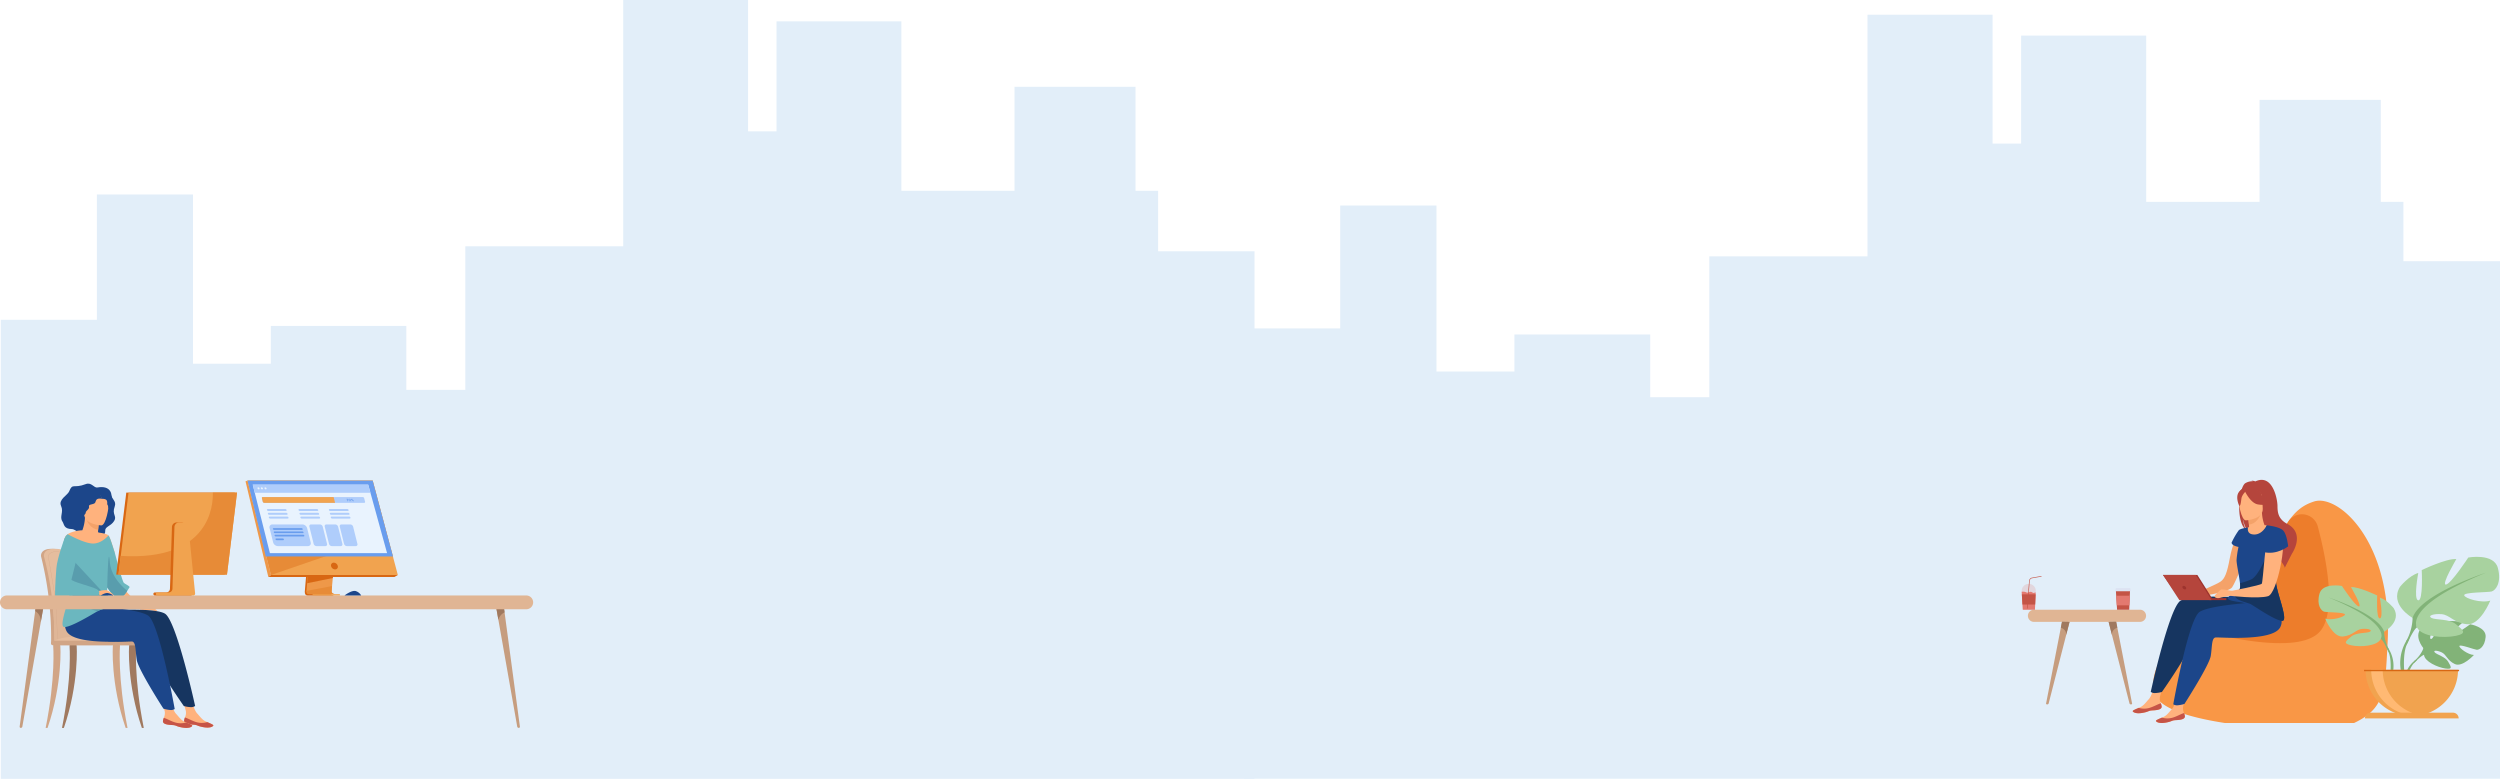 <svg xmlns="http://www.w3.org/2000/svg" width="1366.903" height="425.856" viewBox="0 0 1366.903 425.856">
  <g id="Background" transform="translate(0.432 -236.365)">
    <path id="Trazado_156" data-name="Trazado 156" d="M1998.412,961.921V928.849h-12.34V871.981h-66.166v56.867h-61.86V836.185h-68.262v60.153h-15.567V824.523h-68.262V959.172h-86.331v78.517h-32.256v-34.955h-74.093v20.674h-42.54V930.854h-52.549v68.507h-52.549V1250.38h685.494V961.921Z" transform="translate(-1365.638 -588.158)" fill="#e2eef9"/>
    <path id="Trazado_155" data-name="Trazado 155" d="M1189.108,1083.826V1366.8H502.323v-246.24h52.646v-67.2h52.646v90.792h42.62v-20.286h74.243v34.3h32.311v-77.023H843.28V949.05h68.39V1019.5h15.6V960.484h68.39v90.9h61.984V995.6h66.292v55.782h12.361v32.441Z" transform="translate(177.364 -704.636)" fill="#e2eef9"/>
    <g id="Grupo_1180" data-name="Grupo 1180" transform="translate(-207.125 -546.413)">
      <g id="Grupo_37" data-name="Grupo 37" transform="translate(206.693 1045.564)">
        <g id="Grupo_10" data-name="Grupo 10" transform="translate(22.423 1.644)">
          <g id="Grupo_6" data-name="Grupo 6" transform="translate(0 35.639)">
            <path id="Trazado_9" data-name="Trazado 9" d="M272.146,1444.629a171.086,171.086,0,0,0-2.03-21.266c-1.456-8.3-2.767-13.081-2.782-13.132-.191-.73-2.962-3.685-9.122-3.594s-5.576,3.966-5.576,3.966h0a1.246,1.246,0,0,0,.044.344,183.6,183.6,0,0,1,5.469,46.533c0,.366-.045,1-.018,1.422,0,0,14.274.363,14.278,0C272.906,1456.62,272.664,1450.3,272.146,1444.629Z" transform="translate(-252.622 -1406.635)" fill="#d1a586"/>
            <path id="Trazado_10" data-name="Trazado 10" d="M275.611,1457.351c0,.364-.2.655-.436.655h-.006c-.237-.005-.426-.3-.429-.655H262.506c0,.364-.2.655-.436.655h-.006c-.242-.005-.434-.307-.431-.674a179.646,179.646,0,0,0-1.015-20.614,160.073,160.073,0,0,0-4.675-25.771,1.251,1.251,0,0,1-.044-.345s-.584-3.875,5.575-3.966,8.931,2.864,9.123,3.594c.011.038.753,2.743,1.74,7.607.327,1.611.68,3.459,1.042,5.524a171.307,171.307,0,0,1,2.03,21.266C275.926,1450.3,276.108,1455.07,275.611,1457.351Z" transform="translate(-254.292 -1406.635)" fill="#e5bd9e"/>
            <path id="Trazado_11" data-name="Trazado 11" d="M280.573,1469.1c0,.364-.2.655-.436.655h-.006c-.237-.005-.426-.3-.429-.655H267.469c0,.364-.2.655-.436.655h-.006c-.242-.005-.434-.307-.431-.674a179.655,179.655,0,0,0-1.015-20.614c2.023-9.749,9.84-17.205,11.719-18.881.327,1.611.68,3.459,1.042,5.524a171.314,171.314,0,0,1,2.03,21.266C280.889,1462.041,281.071,1466.814,280.573,1469.1Z" transform="translate(-259.254 -1418.379)" fill="#dfb697"/>
            <g id="Grupo_1" data-name="Grupo 1" transform="translate(3.956 1.538)">
              <path id="Trazado_12" data-name="Trazado 12" d="M265.727,1458.829l-.042-.04v-.037c0-.011,0-.022,0-.032,0-.228-.339-15.623-1.208-22.964-.517-4.368-3.683-22.6-3.7-22.677a.984.984,0,0,1-.035-.275,2.359,2.359,0,0,1,.564-1.755,4.7,4.7,0,0,1,3.649-1.263l.208,0c4.445,0,6.49,2.149,6.642,2.726.033.109,3.544,14.188,4.153,22.138.056.737.182,1.991.34,3.578.933,9.33,1.819,19.3.506,19.53a33.449,33.449,0,0,1-5.649.4c-.52,0-1.019-.006-1.488-.011-.416,0-.808-.009-1.173-.009-1.635,0-2.651.1-2.668.585v.027c0,.037-.012.078-.066.08Zm-.568-48.906h-.206a4.576,4.576,0,0,0-3.545,1.214,2.257,2.257,0,0,0-.532,1.655.9.9,0,0,0,.031.247c.017.057,3.178,18.224,3.707,22.7.8,6.779,1.149,20.415,1.2,22.663.325-.334,1.24-.407,2.675-.407.365,0,.758,0,1.174.009.469.005.966.011,1.486.011h0a33.393,33.393,0,0,0,5.625-.4c1.294-.224,0-13.162-.621-19.379-.159-1.588-.284-2.842-.341-3.582-.61-7.959-4.114-21.984-4.148-22.113C271.52,1411.99,269.523,1409.924,265.159,1409.924Z" transform="translate(-260.725 -1409.784)" fill="#d1a586"/>
            </g>
            <path id="Trazado_13" data-name="Trazado 13" d="M265.806,1507.812h47.961s-1.117-4.458-28.893-3.794C265.218,1504.487,265.806,1507.812,265.806,1507.812Z" transform="translate(-259.368 -1456.44)" fill="#e5bd9e"/>
            <g id="Grupo_2" data-name="Grupo 2" transform="translate(2.534 52.063)">
              <path id="Trazado_14" data-name="Trazado 14" d="M257.812,1559.149c5.561-27.767,4.131-44.807,4.124-45.021-.014-.427.785-.816,1.215-.829s2.355-.127,2.577.24c.29.479,1.41,21.473-6.877,45.611Z" transform="translate(-257.812 -1513.274)" fill="#d1a586"/>
            </g>
            <g id="Grupo_3" data-name="Grupo 3" transform="translate(39.184 52.063)">
              <path id="Trazado_15" data-name="Trazado 15" d="M341.013,1559.149c-5.561-27.767-4.131-44.807-4.124-45.021.014-.427-.785-.816-1.215-.829s-2.354-.127-2.576.24c-.291.479-1.411,21.473,6.877,45.611Z" transform="translate(-332.883 -1513.274)" fill="#d1a586"/>
            </g>
            <g id="Grupo_4" data-name="Grupo 4" transform="translate(48.059 52.063)">
              <path id="Trazado_16" data-name="Trazado 16" d="M359.191,1559.149c-5.561-27.767-4.131-44.807-4.124-45.021.014-.427-.785-.816-1.215-.829s-2.355-.127-2.577.24c-.291.479-1.41,21.473,6.877,45.611Z" transform="translate(-351.06 -1513.274)" fill="#a0795f"/>
            </g>
            <g id="Grupo_5" data-name="Grupo 5" transform="translate(11.468 52.063)">
              <path id="Trazado_17" data-name="Trazado 17" d="M276.112,1559.149c5.561-27.767,4.131-44.807,4.124-45.021-.014-.427.785-.816,1.215-.829s2.354-.127,2.576.24c.292.479,1.411,21.473-6.877,45.611Z" transform="translate(-276.112 -1513.274)" fill="#a0795f"/>
            </g>
            <path id="Rectángulo_4" data-name="Rectángulo 4" d="M1.287,0H48.639a1.288,1.288,0,0,1,1.288,1.288v0a1.287,1.287,0,0,1-1.287,1.287H1.288A1.288,1.288,0,0,1,0,1.287v0A1.287,1.287,0,0,1,1.287,0Z" transform="translate(5.484 50.22)" fill="#d1a586"/>
          </g>
          <g id="Grupo_9" data-name="Grupo 9" transform="translate(10.663)">
            <path id="Trazado_18" data-name="Trazado 18" d="M341.291,1449.749s8.768,10.014,10.562,9.851c1.834-.167,2.952-.745,4.548,0,1.146.535,4.771,3.45,3.8,3.257s-2.734-.419-3.2-.463c-.64-.06-1.667-.075-2.364-.2-.441-.077-2.033-.122-2.565-.139-2.308-.076-13.222-6.452-13.222-6.452Z" transform="translate(-307.414 -1393.061)" fill="#ffb27d"/>
            <path id="Trazado_19" data-name="Trazado 19" d="M302.255,1339.473s-.4-5.03-7.631-3.724c-1.913.345-3.227-3.065-6.358-1.85-6.742,2.617-7.139-.838-9.087,4.011-.815,2.03-6,4.393-4.418,7.9s-1.066,5.867.8,8.615c.964,1.423.572,3.965,5.118,4.056,2.264.045,5.79,4.24,8.331,5s10.17-.337,9.882-3.823c-.224-2.72,2.948-2.493,4.9-5.62,1.7-2.733-1.336-3.421.289-7.839C305.265,1342.964,302.162,1342.175,302.255,1339.473Z" transform="translate(-274.462 -1333.636)" fill="#1c468a"/>
            <g id="Grupo_7" data-name="Grupo 7" transform="translate(66.633 117.648)">
              <path id="Trazado_20" data-name="Trazado 20" d="M411.876,1586.534c-.155,1.682,2.187,2.092,4.9,2.227s1.893.69,5.611,1.364,5.208-.344,5.477-.847c.24-.445-1.489-1.142-3.331-1.93-.232-.1-.464-.2-.7-.3-2.073-.911-3.236-2.771-4.853-4.494-1.531-1.633-2.984-6.86-2.984-6.86l-5.052-1.079s1.419,4.7,1.911,6.714a6.218,6.218,0,0,1-.517,3.507A6.624,6.624,0,0,0,411.876,1586.534Z" transform="translate(-410.947 -1574.613)" fill="#ffb27d"/>
              <path id="Trazado_21" data-name="Trazado 21" d="M417.742,1599.476c2.713.135,1.893.69,5.611,1.364s5.208-.344,5.477-.846c.24-.445-1.489-1.142-3.331-1.931l-.029.032a10.586,10.586,0,0,1-5.632.067c-2.459-.667-4.837-2.137-6.531-2.612a6.621,6.621,0,0,0-.465,1.7C412.687,1598.931,415.03,1599.341,417.742,1599.476Z" transform="translate(-411.913 -1585.328)" fill="#c65447"/>
            </g>
            <path id="Trazado_22" data-name="Trazado 22" d="M302.9,1472.355s33.571-2.526,39.891,1.462,16.456,50.449,16.456,50.449a4.119,4.119,0,0,1-2.023.652,16.952,16.952,0,0,1-4.162-.623s-14.567-20.788-15.593-26.025-.776-9.91-3.112-10.035-31.462,3.541-35.868-4.221a17.884,17.884,0,0,1-.764-15.444Z" transform="translate(-285.644 -1402.694)" fill="#163560"/>
            <g id="Grupo_8" data-name="Grupo 8" transform="translate(55.083 117.837)">
              <path id="Trazado_23" data-name="Trazado 23" d="M388.217,1586.921c-.155,1.683,2.187,2.092,4.9,2.227s1.893.691,5.611,1.364,5.207-.344,5.476-.846c.24-.446-1.489-1.143-3.331-1.93-.232-.1-.464-.2-.7-.3-2.073-.912-3.236-2.771-4.853-4.495-1.531-1.633-2.984-6.86-2.984-6.86L387.288,1575s1.418,4.705,1.911,6.714a6.224,6.224,0,0,1-.517,3.508A6.619,6.619,0,0,0,388.217,1586.921Z" transform="translate(-387.288 -1575)" fill="#ffb27d"/>
              <path id="Trazado_24" data-name="Trazado 24" d="M394.083,1599.863c2.712.135,1.893.691,5.611,1.364s5.207-.344,5.476-.846c.24-.446-1.489-1.143-3.331-1.93l-.028.031a10.589,10.589,0,0,1-5.632.067c-2.459-.668-4.837-2.137-6.531-2.612a6.621,6.621,0,0,0-.465,1.7C389.028,1599.319,391.37,1599.728,394.083,1599.863Z" transform="translate(-388.254 -1585.715)" fill="#c65447"/>
            </g>
            <path id="Trazado_25" data-name="Trazado 25" d="M289.038,1469.926s29.822,1.411,35.982,5.643,14.48,51.051,14.48,51.051a4.123,4.123,0,0,1-2.047.573,16.969,16.969,0,0,1-4.134-.785s-13.747-21.339-14.568-26.612-.39-9.932-2.719-10.148-31.576,2.313-35.676-5.614S289.038,1469.926,289.038,1469.926Z" transform="translate(-277.064 -1403.388)" fill="#1c468a"/>
            <path id="Trazado_26" data-name="Trazado 26" d="M279.2,1381.611a.471.471,0,0,1,.038-.046,4.689,4.689,0,0,1,.832-.729l.011-.008h0c2.436-1.7,6.789-2.066,6.789-2.066v0h0v0s.475-.045,1.229-.079a22.556,22.556,0,0,0,1.422-6.868l.432.115,7.256,1.946s-.322,2.3-.472,4.482c-.033.478-.058.949-.069,1.389.21.077.4.152.576.224h0s4.149.489,5.131,1.544,2.944,8.083,3.439,9.328l-27.936.457S277.179,1384,279.2,1381.611Z" transform="translate(-276.151 -1353.176)" fill="#ffb27d"/>
            <path id="Trazado_27" data-name="Trazado 27" d="M313.314,1419.371c-.163.181-.593.946-1.2,1.866-.181.275-.378.563-.589.856a8.4,8.4,0,0,1-3.169,2.958,2.16,2.16,0,0,1-1.311.121,7.866,7.866,0,0,1-2.752-1.9,17.107,17.107,0,0,1-2.369-2.774,9.612,9.612,0,0,1-.663-1.148q-.058.444-.1.851v0a7.645,7.645,0,0,0,.06,3.126,6.173,6.173,0,0,0,2.4,1.978c2.215,1.29,4.975,2.532,4.038,3.654-.791.942-3.251,1.23-5.886,1.664a17.552,17.552,0,0,0-5.792,1.681c-.061.034-.121.068-.185.107-3.715,2.189-14.864,8.922-18.171,8.608-1.3-.124-1.062-2.614-.27-5.921,1.242-5.215,3.848-12.461,3.848-15.608,0-1.72-3.861-18.751-3.861-18.751s-.7-7.3,1.316-9.687l.873-.778.008,0h0c.129.073,8.574,4.828,13.5,5.095,4.966.266,8.793-4.408,8.793-4.408.98,1.057,2.945,8.084,3.44,9.326,0,0,4.007,15.814,5.026,16.631S313.808,1418.824,313.314,1419.371Z" transform="translate(-275.61 -1362.625)" fill="#6bb7bf"/>
            <path id="Trazado_28" data-name="Trazado 28" d="M309.993,1374s-.322,2.3-.472,4.482c-4.107-.39-6.032-4.289-6.784-6.429Z" transform="translate(-288.933 -1353.296)" fill="#f4a269"/>
            <path id="Trazado_29" data-name="Trazado 29" d="M310.319,1362.937s-9.746-.489-9.348-6.553-.592-10.212,5.647-10.157,7.3,2.449,7.655,4.506S312.864,1362.907,310.319,1362.937Z" transform="translate(-288.023 -1340.08)" fill="#ffb27d"/>
            <path id="Trazado_30" data-name="Trazado 30" d="M309.595,1346.423s-2.329-.544-3.09.589-.218,1.767-1.917,2.243-2.277.442-2.107,1.632-1.708,2.073-1.788,3.024a1.668,1.668,0,0,1-1.61,1.5c-.748.068-.408-12.269,2.481-12.813s5.676.1,6.525.782S309.595,1346.423,309.595,1346.423Z" transform="translate(-286.888 -1338.116)" fill="#1c468a"/>
            <path id="Trazado_31" data-name="Trazado 31" d="M320.016,1347.231s2.266-.159,2.673,1.133-.136,1.6.442,2.379a3.094,3.094,0,0,1,.244,2.168s4.48-8.251-.244-8.795S318.531,1344.535,320.016,1347.231Z" transform="translate(-297.309 -1338.925)" fill="#1c468a"/>
            <path id="Trazado_32" data-name="Trazado 32" d="M337.748,1434.141c-.181.276-.378.563-.589.856a8.4,8.4,0,0,1-3.169,2.958,2.162,2.162,0,0,1-1.311.12,7.865,7.865,0,0,1-2.752-1.9,17.112,17.112,0,0,1-2.369-2.773,9.61,9.61,0,0,1-.662-1.148c-.039.3-.073.581-.1.851v-1.38s.546-24.16,1.38-13.535C328.784,1425.972,334.653,1431.656,337.748,1434.141Z" transform="translate(-301.245 -1375.53)" fill="#599dad"/>
            <path id="Trazado_33" data-name="Trazado 33" d="M285.783,1419.628s-11.972,20.616,13.2,27.813c.066-.037.127-.075.187-.11a17.7,17.7,0,0,1,5.791-1.681c2.636-.432,5.1-.722,5.884-1.663.938-1.122-1.82-2.366-4.035-3.655-1.116-.651-3.458-1.283-3.764-1.945C302.813,1437.865,285.783,1419.628,285.783,1419.628Z" transform="translate(-278.8 -1377.646)" fill="#599dad"/>
          </g>
        </g>
        <g id="Grupo_14" data-name="Grupo 14" transform="translate(0 62.789)">
          <g id="Grupo_11" data-name="Grupo 11" transform="translate(10.738 3.653)">
            <path id="Trazado_34" data-name="Trazado 34" d="M242.152,1466.485l-1.924,10.9h0l-5.312,30.109-4.75,26.915a.866.866,0,0,1-.86.706.608.608,0,0,1-.614-.681l4.1-30.512,4.38-32.637.662-4.924Z" transform="translate(-228.687 -1466.362)" fill="#c69d7f"/>
          </g>
          <path id="Trazado_35" data-name="Trazado 35" d="M249.119,1477.385c.252-4.684-3.06-6.1-3.06-6.1l.662-4.924,4.322.123Z" transform="translate(-226.84 -1462.709)" fill="#a0795f"/>
          <g id="Grupo_13" data-name="Grupo 13" transform="translate(270.807 3.653)">
            <g id="Grupo_12" data-name="Grupo 12">
              <path id="Trazado_36" data-name="Trazado 36" d="M774.23,1535.115a.868.868,0,0,1-.861-.706l-4.219-23.914-6.068-34.394-1.7-9.617,4.323-.123.75,5.583,5.265,39.234,3.122,23.256A.609.609,0,0,1,774.23,1535.115Z" transform="translate(-761.385 -1466.362)" fill="#c69d7f"/>
            </g>
            <path id="Trazado_37" data-name="Trazado 37" d="M766.458,1471.945a6.2,6.2,0,0,0-3.375,4.158l-1.7-9.617,4.323-.123Z" transform="translate(-761.385 -1466.362)" fill="#a0795f"/>
          </g>
          <path id="Trazado_38" data-name="Trazado 38" d="M494.427,1466.431H210.469a3.787,3.787,0,0,1-3.776-3.776h0a3.787,3.787,0,0,1,3.776-3.776H494.427a3.787,3.787,0,0,1,3.776,3.776h0A3.787,3.787,0,0,1,494.427,1466.431Z" transform="translate(-206.693 -1458.879)" fill="#e0b594"/>
        </g>
        <g id="Grupo_16" data-name="Grupo 16" transform="translate(63.543 6.55)">
          <path id="Trazado_39" data-name="Trazado 39" d="M396.168,1388.515h-59.32l5.5-44.829h59.32Z" transform="translate(-336.848 -1343.685)" fill="#d86713"/>
          <g id="Grupo_15" data-name="Grupo 15" transform="translate(1.23 0.001)">
            <path id="Trazado_40" data-name="Trazado 40" d="M404.191,1343.688l-5.5,44.826H339.367l1.255-10.218,4.248-34.608Z" transform="translate(-339.367 -1343.688)" fill="#f1a34f"/>
            <path id="Trazado_41" data-name="Trazado 41" d="M404.191,1343.688l-5.5,44.827H339.367l1.255-10.218c48.968,2.952,50.563-27.962,50.342-34.609Z" transform="translate(-339.367 -1343.688)" fill="#e78b37"/>
            <path id="Trazado_42" data-name="Trazado 42" d="M396.319,1380.125c-.144-1.425-.889-2.845-2.31-3.021l-2.5.02a2.576,2.576,0,0,0-2.89,2.473l-1.093,33.788a2.056,2.056,0,0,1-2.054,1.989h-6.157a.845.845,0,0,0-.826.6.829.829,0,0,0,.8,1.051h19.3a.846.846,0,0,0,.109-.011h.231a.988.988,0,0,0,.992-1.087Z" transform="translate(-359.375 -1360.79)" fill="#d86713"/>
            <path id="Trazado_43" data-name="Trazado 43" d="M399.117,1380.125c-.143-1.425-.889-2.845-2.31-3.021l-2.5.02a2.576,2.576,0,0,0-2.89,2.473l-1.093,33.788a2.056,2.056,0,0,1-2.054,1.989h-6.157a.846.846,0,0,0-.826.6.829.829,0,0,0,.8,1.051h19.3a.863.863,0,0,0,.11-.011h.23a.988.988,0,0,0,.992-1.087Z" transform="translate(-360.807 -1360.79)" fill="#f1a34f"/>
          </g>
        </g>
        <g id="Grupo_28" data-name="Grupo 28" transform="translate(134.238 0)">
          <g id="Grupo_17" data-name="Grupo 17">
            <path id="Trazado_44" data-name="Trazado 44" d="M551.341,1373.478l-3.29,39.115s-.345,2.371,1.419,2.375c2.9.007,14.433,0,14.433,0s-2.182-.494-2.156-1.6c.031-1.309,3.845-40.255,3.845-40.255Z" transform="translate(-515.62 -1352.194)" fill="#d86713"/>
            <path id="Trazado_45" data-name="Trazado 45" d="M565.833,1413.514c-.571,0-11.586.036-14.41,0-1.231-.015-1.447-1.094-1.457-1.792a3.45,3.45,0,0,1,.038-.582l.085-1.016.218-2.591.193-2.289.248-2.941.208-2.483,2.337-27.793,14.251-.37s-1.606,16.3-2.742,28.163c-.127,1.322-.247,2.59-.359,3.772-.037.378-.071.748-.1,1.107-.105,1.123-.2,2.153-.286,3.063-.044.48-.085.926-.122,1.334-.145,1.6-.23,2.622-.231,2.816a1.614,1.614,0,0,0,.028.316C563.962,1413.474,565.619,1413.514,565.833,1413.514Z" transform="translate(-516.614 -1351.45)" fill="#ee9849"/>
            <path id="Trazado_46" data-name="Trazado 46" d="M483.926,1330.27l8.013,32.186,1.1,4.408,3.732,14.991H566.1l-13.755-51.585Z" transform="translate(-482.816 -1330.27)" fill="#f1a34f"/>
            <path id="Trazado_47" data-name="Trazado 47" d="M482.762,1330.27l-1.11.37,12.476,52.335,1.477-1.12Z" transform="translate(-481.652 -1330.27)" fill="#ee9849"/>
            <path id="Trazado_48" data-name="Trazado 48" d="M507.206,1437.052h68.908l1.9-1.12H508.683Z" transform="translate(-494.73 -1384.347)" fill="#d86713"/>
            <rect id="Rectángulo_5" data-name="Rectángulo 5" width="14.92" height="0.709" transform="translate(51.594 62.789) rotate(180)" fill="#f1a34f"/>
            <path id="Trazado_49" data-name="Trazado 49" d="M562.628,1372.35l-11.251-41.4H483.7v-.682h68.532l11.213,41.988Z" transform="translate(-482.699 -1330.27)" fill="#f1a34f"/>
            <path id="Trazado_50" data-name="Trazado 50" d="M564.774,1438.225l-.077.542-14.031,2.835.193-2.289.092-1.088Z" transform="translate(-516.972 -1385.52)" fill="#d86713"/>
            <path id="Trazado_51" data-name="Trazado 51" d="M565.834,1452.762c-.571,0-11.586.036-14.41,0-1.231-.015-1.447-1.094-1.457-1.792l13.965-2.628c-.145,1.6-.23,2.622-.231,2.816a1.617,1.617,0,0,0,.028.316C563.963,1452.721,565.62,1452.762,565.834,1452.762Z" transform="translate(-516.615 -1390.698)" fill="#e78b37"/>
            <path id="Trazado_52" data-name="Trazado 52" d="M536.776,1409.774l-30.458,10.443-3.732-14.992Z" transform="translate(-492.366 -1368.631)" fill="#e78b37"/>
            <path id="Trazado_53" data-name="Trazado 53" d="M483.926,1330.27h68.421l11.1,41.458H493.895Z" transform="translate(-482.816 -1330.27)" fill="#699dee"/>
          </g>
          <path id="Trazado_54" data-name="Trazado 54" d="M581.108,1423.994a2.345,2.345,0,0,0-2.2-1.841,1.473,1.473,0,0,0-1.483,1.841,2.344,2.344,0,0,0,2.2,1.841A1.473,1.473,0,0,0,581.108,1423.994Z" transform="translate(-530.65 -1377.294)" fill="#d86713"/>
          <path id="Trazado_55" data-name="Trazado 55" d="M563.193,1372.26H499.13l-7.255-28.9-.556-2.217-.475-1.89-1.113-4.433h63.14l1.222,4.433.521,1.89.611,2.217Z" transform="translate(-485.787 -1332.598)" fill="#e9f3fe"/>
          <path id="Trazado_56" data-name="Trazado 56" d="M554.093,1339.251H490.844l-1.113-4.433h63.14Z" transform="translate(-485.787 -1332.598)" fill="#afcdfb"/>
          <g id="Grupo_18" data-name="Grupo 18" transform="translate(6.54 3.67)">
            <path id="Trazado_57" data-name="Trazado 57" d="M495.064,1338.341a.418.418,0,0,1,.416-.554.757.757,0,0,1,.692.554.419.419,0,0,1-.416.554A.757.757,0,0,1,495.064,1338.341Z" transform="translate(-495.047 -1337.787)" fill="#e9f3fe"/>
            <path id="Trazado_58" data-name="Trazado 58" d="M498.835,1338.341a.419.419,0,0,1,.416-.554.757.757,0,0,1,.692.554.419.419,0,0,1-.416.554A.757.757,0,0,1,498.835,1338.341Z" transform="translate(-496.977 -1337.787)" fill="#e9f3fe"/>
            <path id="Trazado_59" data-name="Trazado 59" d="M502.9,1338.341a.418.418,0,0,1,.416-.554.757.757,0,0,1,.692.554.419.419,0,0,1-.416.554A.757.757,0,0,1,502.9,1338.341Z" transform="translate(-499.055 -1337.787)" fill="#e9f3fe"/>
          </g>
          <g id="Grupo_19" data-name="Grupo 19" transform="translate(11.71 15.53)">
            <path id="Trazado_60" data-name="Trazado 60" d="M515.99,1363.164h-9.66a.744.744,0,0,1-.678-.542h0a.411.411,0,0,1,.407-.542h9.66a.743.743,0,0,1,.678.542h0A.411.411,0,0,1,515.99,1363.164Z" transform="translate(-505.636 -1362.079)" fill="#afcdfb"/>
            <path id="Trazado_61" data-name="Trazado 61" d="M517.046,1367.4h-9.66a.743.743,0,0,1-.678-.542h0a.411.411,0,0,1,.407-.542h9.66a.744.744,0,0,1,.678.542h0A.411.411,0,0,1,517.046,1367.4Z" transform="translate(-506.176 -1364.245)" fill="#afcdfb"/>
            <path id="Trazado_62" data-name="Trazado 62" d="M518.1,1371.629h-9.66a.744.744,0,0,1-.678-.542h0a.411.411,0,0,1,.407-.542h9.66a.743.743,0,0,1,.678.542h0A.411.411,0,0,1,518.1,1371.629Z" transform="translate(-506.716 -1366.411)" fill="#afcdfb"/>
          </g>
          <g id="Grupo_20" data-name="Grupo 20" transform="translate(28.981 15.53)">
            <path id="Trazado_63" data-name="Trazado 63" d="M551.367,1363.164h-9.66a.743.743,0,0,1-.678-.542h0a.411.411,0,0,1,.407-.542h9.66a.744.744,0,0,1,.678.542h0A.411.411,0,0,1,551.367,1363.164Z" transform="translate(-541.013 -1362.079)" fill="#afcdfb"/>
            <path id="Trazado_64" data-name="Trazado 64" d="M552.422,1367.4h-9.66a.744.744,0,0,1-.678-.542h0a.411.411,0,0,1,.407-.542h9.66a.743.743,0,0,1,.678.542h0A.411.411,0,0,1,552.422,1367.4Z" transform="translate(-541.553 -1364.245)" fill="#afcdfb"/>
            <path id="Trazado_65" data-name="Trazado 65" d="M553.477,1371.629h-9.66a.743.743,0,0,1-.678-.542h0a.411.411,0,0,1,.407-.542h9.66a.743.743,0,0,1,.678.542h0A.411.411,0,0,1,553.477,1371.629Z" transform="translate(-542.093 -1366.411)" fill="#afcdfb"/>
          </g>
          <g id="Grupo_21" data-name="Grupo 21" transform="translate(45.592 15.53)">
            <path id="Trazado_66" data-name="Trazado 66" d="M585.391,1363.164h-9.659a.743.743,0,0,1-.678-.542h0a.411.411,0,0,1,.407-.542h9.659a.744.744,0,0,1,.678.542h0A.411.411,0,0,1,585.391,1363.164Z" transform="translate(-575.038 -1362.079)" fill="#afcdfb"/>
            <path id="Trazado_67" data-name="Trazado 67" d="M586.447,1367.4h-9.66a.743.743,0,0,1-.678-.542h0a.411.411,0,0,1,.407-.542h9.66a.744.744,0,0,1,.678.542h0A.411.411,0,0,1,586.447,1367.4Z" transform="translate(-575.578 -1364.245)" fill="#afcdfb"/>
            <path id="Trazado_68" data-name="Trazado 68" d="M587.5,1371.629h-9.66a.744.744,0,0,1-.678-.542h0a.411.411,0,0,1,.407-.542h9.66a.743.743,0,0,1,.678.542h0A.411.411,0,0,1,587.5,1371.629Z" transform="translate(-576.118 -1366.411)" fill="#afcdfb"/>
          </g>
          <g id="Grupo_27" data-name="Grupo 27" transform="translate(8.947 8.976)">
            <g id="Grupo_24" data-name="Grupo 24">
              <g id="Grupo_22" data-name="Grupo 22">
                <path id="Trazado_69" data-name="Trazado 69" d="M555.914,1349.292l.476,1.908a.482.482,0,0,1-.478.637H501.267a.872.872,0,0,1-.8-.637l-.476-1.908a.482.482,0,0,1,.477-.636h54.645A.873.873,0,0,1,555.914,1349.292Z" transform="translate(-499.977 -1348.656)" fill="#afcdfb"/>
                <path id="Trazado_70" data-name="Trazado 70" d="M539.211,1348.656l.793,3.181H501.267a.872.872,0,0,1-.8-.637l-.476-1.908a.482.482,0,0,1,.477-.636Z" transform="translate(-499.977 -1348.656)" fill="#f1a34f"/>
              </g>
              <g id="Grupo_23" data-name="Grupo 23" transform="translate(46.193 0.984)">
                <path id="Trazado_71" data-name="Trazado 71" d="M595.258,1350.961h-.6l-.061-.245h.926l.053.213-.309,1.073h-.32Z" transform="translate(-594.593 -1350.694)" fill="#699dee"/>
                <path id="Trazado_72" data-name="Trazado 72" d="M597.11,1351.336c-.093-.373.066-.665.408-.665a.819.819,0,0,1,.736.665c.093.373-.064.665-.408.665A.816.816,0,0,1,597.11,1351.336Zm.853,0c-.058-.233-.216-.41-.385-.41s-.237.171-.177.41.214.409.385.409S598.022,1351.573,597.963,1351.336Z" transform="translate(-595.868 -1350.671)" fill="#699dee"/>
                <path id="Trazado_73" data-name="Trazado 73" d="M599.686,1351.015a.238.238,0,0,1,.232-.329.422.422,0,0,1,.393.329.239.239,0,0,1-.232.329A.422.422,0,0,1,599.686,1351.015Zm.989-.314h.219l-.618,1.286h-.219Zm-.558.314c-.021-.086-.088-.162-.162-.162s-.1.074-.077.162.088.162.162.162S600.139,1351.1,600.117,1351.015Zm.522.658a.239.239,0,0,1,.232-.329.422.422,0,0,1,.392.329.239.239,0,0,1-.232.329A.423.423,0,0,1,600.64,1351.673Zm.432,0c-.021-.087-.088-.162-.162-.162s-.1.073-.077.162.088.161.161.161S601.093,1351.759,601.072,1351.673Z" transform="translate(-597.193 -1350.679)" fill="#699dee"/>
              </g>
            </g>
            <g id="Grupo_26" data-name="Grupo 26" transform="translate(4.158 14.979)">
              <path id="Trazado_74" data-name="Trazado 74" d="M561.868,1391.192h-4.844a1.682,1.682,0,0,1-1.538-1.231l-2.341-9.391a.93.93,0,0,1,.924-1.231h4.844a1.682,1.682,0,0,1,1.538,1.231l2.341,9.391A.93.93,0,0,1,561.868,1391.192Z" transform="translate(-531.326 -1379.338)" fill="#afcdfb"/>
              <path id="Trazado_75" data-name="Trazado 75" d="M579.041,1391.192H574.2a1.682,1.682,0,0,1-1.538-1.231l-2.341-9.391a.93.93,0,0,1,.924-1.231h4.844a1.682,1.682,0,0,1,1.538,1.231l2.341,9.391A.93.93,0,0,1,579.041,1391.192Z" transform="translate(-540.115 -1379.338)" fill="#afcdfb"/>
              <path id="Trazado_76" data-name="Trazado 76" d="M595.893,1391.192h-4.844a1.682,1.682,0,0,1-1.538-1.231l-2.342-9.391a.93.93,0,0,1,.925-1.231h4.844a1.682,1.682,0,0,1,1.538,1.231l2.341,9.391A.93.93,0,0,1,595.893,1391.192Z" transform="translate(-548.739 -1379.338)" fill="#afcdfb"/>
              <g id="Grupo_25" data-name="Grupo 25">
                <path id="Trazado_77" data-name="Trazado 77" d="M529.463,1391.192h-16.4a2.82,2.82,0,0,1-2.578-2.064l-1.927-7.726a1.559,1.559,0,0,1,1.55-2.064h16.4a2.82,2.82,0,0,1,2.579,2.064l1.926,7.726A1.559,1.559,0,0,1,529.463,1391.192Z" transform="translate(-508.495 -1379.338)" fill="#afcdfb"/>
                <path id="Trazado_78" data-name="Trazado 78" d="M528.272,1384.423H512.949a.644.644,0,0,1-.587-.47h0a.356.356,0,0,1,.353-.47h15.323a.644.644,0,0,1,.587.47h0A.356.356,0,0,1,528.272,1384.423Z" transform="translate(-510.467 -1381.46)" fill="#699dee"/>
                <path id="Trazado_79" data-name="Trazado 79" d="M529.195,1388.125H513.872a.644.644,0,0,1-.587-.47h0a.356.356,0,0,1,.352-.47h15.324a.644.644,0,0,1,.587.47h0A.356.356,0,0,1,529.195,1388.125Z" transform="translate(-510.939 -1383.354)" fill="#699dee"/>
                <path id="Trazado_80" data-name="Trazado 80" d="M530.118,1391.826H514.795a.645.645,0,0,1-.587-.47h0a.356.356,0,0,1,.352-.47h15.323a.644.644,0,0,1,.587.47h0A.357.357,0,0,1,530.118,1391.826Z" transform="translate(-511.411 -1385.248)" fill="#699dee"/>
                <path id="Trazado_81" data-name="Trazado 81" d="M519.443,1395.971h-3.615a.645.645,0,0,1-.587-.47h0a.356.356,0,0,1,.352-.47h3.615a.645.645,0,0,1,.587.47h0A.357.357,0,0,1,519.443,1395.971Z" transform="translate(-511.94 -1387.37)" fill="#699dee"/>
              </g>
            </g>
          </g>
        </g>
        <path id="Trazado_100" data-name="Trazado 100" d="M592.528,1456.27s4.3-3.333,6.45-2.285a5.3,5.3,0,0,1,2.66,2.285Z" transform="translate(-404.159 -1393.481)" fill="#1c468a"/>
        <path id="Trazado_101" data-name="Trazado 101" d="M315.616,1453.57s4.083-.932,5.374-.537,4.148,2.795,3.454,2.8-3.453-1.295-3.883-1.044-2.364,1.254-3.619.752A2.345,2.345,0,0,1,315.616,1453.57Z" transform="translate(-262.438 -1393.048)" fill="#ffb27d"/>
        <path id="Trazado_102" data-name="Trazado 102" d="M273.555,1394.876s-4,10.583-4.486,16.4c-.754,9.1-.716,14.79-.716,14.79s2.583.11,9.172,0,14.315,0,14.315,0,1.981-1.92-.72-3.393-14.069-4.164-13.785-5.3,4.2-16.938,4.2-16.938Z" transform="translate(-238.25 -1363.334)" fill="#6bb7bf"/>
        <path id="Trazado_103" data-name="Trazado 103" d="M319.58,1457.481s2.419-1.694,4.111-1.264a8.409,8.409,0,0,1,2.781,1.259Z" transform="translate(-264.467 -1394.692)" fill="#1c468a"/>
      </g>
      <g id="Grupo_42" data-name="Grupo 42" transform="translate(1315.471 1116.142)">
        <path id="Trazado_104" data-name="Trazado 104" d="M2506.3,1481.5h-57.949a3.344,3.344,0,0,1-3.334-3.334h0a3.344,3.344,0,0,1,3.334-3.335H2506.3a3.344,3.344,0,0,1,3.334,3.335h0A3.344,3.344,0,0,1,2506.3,1481.5Z" transform="translate(-2445.019 -1474.834)" fill="#e0b594"/>
        <g id="Grupo_39" data-name="Grupo 39" transform="translate(9.922 6.563)">
          <g id="Grupo_38" data-name="Grupo 38">
            <path id="Trazado_105" data-name="Trazado 105" d="M2478.192,1488.358l-1.836,7.168h0l-5.07,19.8-4.533,17.7a.806.806,0,0,1-.82.465c-.357,0-.633-.211-.586-.448l3.909-20.066,4.18-21.463.631-3.238Z" transform="translate(-2465.341 -1488.277)" fill="#c69d7f"/>
          </g>
          <path id="Trazado_106" data-name="Trazado 106" d="M2484.842,1495.526c.241-3.081-2.921-4.011-2.921-4.011l.631-3.238,4.125.081Z" transform="translate(-2473.826 -1488.277)" fill="#a0795f"/>
        </g>
        <g id="Grupo_41" data-name="Grupo 41" transform="translate(44.128 6.563)">
          <g id="Grupo_40" data-name="Grupo 40">
            <path id="Trazado_107" data-name="Trazado 107" d="M2535.406,1488.358l1.836,7.168h0l5.07,19.8,4.532,17.7a.808.808,0,0,0,.821.465c.357,0,.633-.211.586-.448l-3.909-20.066-4.18-21.463-.631-3.238Z" transform="translate(-2535.406 -1488.277)" fill="#c69d7f"/>
          </g>
          <path id="Trazado_108" data-name="Trazado 108" d="M2537.242,1495.526c-.241-3.081,2.92-4.011,2.92-4.011l-.631-3.238-4.125.081Z" transform="translate(-2535.406 -1488.277)" fill="#a0795f"/>
        </g>
      </g>
      <g id="Grupo_43" data-name="Grupo 43" transform="translate(1363.24 1104.312)">
        <path id="Trazado_110" data-name="Trazado 110" d="M2547.191,1454.065l-.109,2.5-.228,5.229-.1,2.409h-6.637l-.151-2.409-.326-5.229-.156-2.5Z" transform="translate(-2539.131 -1452.375)" fill="#c45446"/>
        <path id="Trazado_111" data-name="Trazado 111" d="M2546.953,1450.6h-7.862l-.324,1.69h8.407Z" transform="translate(-2538.767 -1450.603)" fill="#dde3f2"/>
        <path id="Trazado_112" data-name="Trazado 112" d="M2547.245,1459.189l-.229,5.23h-6.893l-.326-5.23Z" transform="translate(-2539.294 -1454.997)" fill="#e37970"/>
      </g>
      <g id="Grupo_45" data-name="Grupo 45" transform="translate(1312.047 1097.699)">
        <path id="Trazado_113" data-name="Trazado 113" d="M2478.484,1455.064l-.045,1.029-.034.757-.209,4.817-.019.412-.1,2.408h-6.637l-.151-2.408-.026-.412-.3-4.817-.048-.757-.084-1.367.018-.042a4.119,4.119,0,0,1,2.476.311c.929.591,1.943-.564,2.788-.226s.9.76,1.577.479A3.336,3.336,0,0,1,2478.484,1455.064Z" transform="translate(-2470.802 -1446.045)" fill="#e37970"/>
        <path id="Trazado_114" data-name="Trazado 114" d="M2478.489,1454.065l-.031.716-.045,1.029-.034.757-.209,4.817-.018.412-.1,2.409h-6.638l-.151-2.409-.025-.412-.3-4.817-.047-.757-.084-1.367-.024-.378Z" transform="translate(-2470.777 -1445.762)" fill="#e37970" opacity="0.2"/>
        <path id="Trazado_115" data-name="Trazado 115" d="M2478.559,1449.889c0-.039,0-.078,0-.118a3.863,3.863,0,0,0-7.727,0c0,.04,0,.079,0,.118Z" transform="translate(-2470.807 -1441.587)" fill="#e37970" opacity="0.2"/>
        <g id="Grupo_44" data-name="Grupo 44" transform="translate(2.885)">
          <path id="Trazado_116" data-name="Trazado 116" d="M2477.024,1454.889l-.338-.042c.021-.212,1.1-14.5,1.27-15.456a1.838,1.838,0,0,1,1.245-1.371l.018,0,5.405-.957.059.332-5.4.955a1.492,1.492,0,0,0-1,1.1C2478.122,1440.389,2477.029,1454.837,2477.024,1454.889Z" transform="translate(-2476.686 -1437.058)" fill="#c45446"/>
        </g>
        <path id="Trazado_117" data-name="Trazado 117" d="M2478.526,1457.639l-.033.757-.21,4.817h-6.937l-.3-4.817-.047-.757Z" transform="translate(-2470.89 -1447.591)" fill="#c45446"/>
      </g>
      <g id="Grupo_50" data-name="Grupo 50" transform="translate(1372.781 1045.142)">
        <path id="Trazado_119" data-name="Trazado 119" d="M2618.781,1457.93c2.341,8.461,19.637,13.441,38.558,16.362h70.6c17.018-8.058,16.994-17.667,18.36-44.2,2.82-54.807-26.994-81.266-40.29-76.9-.552.182-1.116.378-1.688.6-3.864,1.5-8.191,4.159-12.4,10.476,0,0-13.215,21.3-24.089,34-3.5,4.089-6.761,7.292-9.255,8.6a.586.586,0,0,1-.088.044c-.133.068-.262.129-.39.185-5.761,2.551-13.885,7.9-21.3,14.642h0C2625.292,1432.2,2615.481,1446,2618.781,1457.93Z" transform="translate(-2606.926 -1341.341)" fill="#f99746"/>
        <path id="Trazado_120" data-name="Trazado 120" d="M2656.365,1429.531c9.9,2.941,60.85,17.164,72.841,2.083,8.682-10.921,3.276-38.9-1.52-57a8.958,8.958,0,0,0-16.07-2.742l-.126.188s-13.215,21.3-24.089,34c-3.146,4.012-6.249,7.107-9.255,8.6a.6.6,0,0,1-.088.044c-.129.068-.262.129-.391.186C2671.905,1417.439,2663.782,1422.786,2656.365,1429.531Z" transform="translate(-2626.492 -1349.126)" fill="#ed7d2b"/>
        <g id="Grupo_49" data-name="Grupo 49">
          <path id="Trazado_121" data-name="Trazado 121" d="M2688.936,1390.412s-2.894,4.283-4.545,13.288c-1.446,7.886-2.714,10.8-4.8,12.415s-13.721,6.392-13.721,6.392l.87,2.038s17.051-2.322,18.967-5.172,9.217-19.687,8.65-23.565S2688.936,1390.412,2688.936,1390.412Z" transform="translate(-2631.356 -1360.628)" fill="#f4a269"/>
          <g id="Grupo_46" data-name="Grupo 46" transform="translate(0 112.066)">
            <path id="Trazado_122" data-name="Trazado 122" d="M2611,1570.732c.153,1.663-2.163,2.068-4.844,2.2s-1.871.682-5.545,1.348-5.148-.34-5.414-.836c-.237-.44,1.472-1.13,3.292-1.908.229-.1.458-.2.688-.3,2.049-.9,3.2-2.739,4.8-4.443,1.514-1.614,2.95-6.782,2.95-6.782l4.994-1.066s-1.4,4.651-1.889,6.637a6.153,6.153,0,0,0,.511,3.467A6.543,6.543,0,0,1,2611,1570.732Z" transform="translate(-2595.178 -1558.948)" fill="#ffb27d"/>
            <path id="Trazado_123" data-name="Trazado 123" d="M2606.159,1583.524c-2.682.133-1.871.682-5.545,1.348s-5.148-.34-5.414-.836c-.237-.44,1.472-1.13,3.292-1.908l.028.031a10.466,10.466,0,0,0,5.566.066c2.431-.66,4.782-2.113,6.456-2.582a6.545,6.545,0,0,1,.46,1.68C2611.156,1582.986,2608.84,1583.391,2606.159,1583.524Z" transform="translate(-2595.178 -1569.539)" fill="#c65447"/>
          </g>
          <path id="Trazado_124" data-name="Trazado 124" d="M2671.062,1457.87s-33.183-2.5-39.43,1.445-16.267,49.866-16.267,49.866a4.068,4.068,0,0,0,2,.645,16.744,16.744,0,0,0,4.114-.616s14.4-20.548,15.413-25.725.767-9.8,3.076-9.919,31.1,3.5,35.454-4.172a17.676,17.676,0,0,0,.754-15.266Z" transform="translate(-2605.509 -1393.237)" fill="#163560"/>
          <g id="Grupo_47" data-name="Grupo 47" transform="translate(12.698 117.396)">
            <path id="Trazado_125" data-name="Trazado 125" d="M2637.011,1581.648c.153,1.663-2.162,2.068-4.844,2.2s-1.871.682-5.546,1.348-5.147-.34-5.413-.836c-.237-.44,1.472-1.129,3.292-1.908.229-.1.458-.2.688-.3,2.05-.9,3.2-2.738,4.8-4.443,1.513-1.614,2.95-6.781,2.95-6.781l4.994-1.067s-1.4,4.651-1.889,6.636a6.141,6.141,0,0,0,.511,3.467A6.6,6.6,0,0,1,2637.011,1581.648Z" transform="translate(-2621.187 -1569.865)" fill="#ffb27d"/>
            <path id="Trazado_126" data-name="Trazado 126" d="M2632.168,1594.441c-2.682.134-1.871.683-5.546,1.348s-5.147-.34-5.413-.836c-.237-.44,1.472-1.129,3.292-1.908l.028.031a10.464,10.464,0,0,0,5.567.066c2.43-.659,4.781-2.112,6.456-2.582a6.6,6.6,0,0,1,.459,1.68C2637.165,1593.9,2634.85,1594.308,2632.168,1594.441Z" transform="translate(-2621.187 -1580.457)" fill="#c65447"/>
          </g>
          <path id="Trazado_127" data-name="Trazado 127" d="M2690.471,1466s-29.478,1.395-35.567,5.578-14.313,50.462-14.313,50.462a4.078,4.078,0,0,0,2.023.567,16.778,16.778,0,0,0,4.086-.776s13.588-21.093,14.4-26.305.385-9.818,2.688-10.031,31.212,2.287,35.264-5.549S2690.471,1466,2690.471,1466Z" transform="translate(-2618.42 -1399.315)" fill="#1c468a"/>
          <path id="Trazado_128" data-name="Trazado 128" d="M2718.172,1356.831a17.923,17.923,0,0,1-1.749-6.073c.064.323.907,4.427,2.655,6.665,6.828,3.859,20.322,17.363,20.255,20.1,0,0,3.917-7.785,3.99-7.835,0,0,7.456-10.9-2.6-16.193-5.109-2.689-5.341-6.561-5.36-9.937s-2.528-17.747-12.105-13.3a6.423,6.423,0,0,0-2.324-.444,1.941,1.941,0,0,1,.9.356,7.642,7.642,0,0,0-4.076,1.065C2714.293,1333.514,2712.294,1352.1,2718.172,1356.831Z" transform="translate(-2656.213 -1329.405)" fill="#b5453c"/>
          <path id="Trazado_129" data-name="Trazado 129" d="M2723.64,1374.3c.168-.07.364-.145.569-.22-.011-.435-.035-.9-.068-1.374-.149-2.155-.467-4.431-.467-4.431l7.172-1.924.427-.114a22.292,22.292,0,0,0,1.406,6.79c.742.034,1.214.078,1.214.078.121.43-3.047,6.984-7.232,7.154C2725.291,1380.317,2721.542,1375.18,2723.64,1374.3Z" transform="translate(-2660.604 -1348.257)" fill="#ffb27d"/>
          <path id="Trazado_130" data-name="Trazado 130" d="M2724.365,1368.4s.318,2.276.467,4.431c4.059-.386,5.961-4.24,6.705-6.355Z" transform="translate(-2661.294 -1348.376)" fill="#f4a269"/>
          <path id="Trazado_131" data-name="Trazado 131" d="M2726.687,1349.373a21.405,21.405,0,0,0,2.227-6.423c.228-2.08-1.327-9.631-8.912-8.023a10.424,10.424,0,0,0-4.206,1.919c-1.587,1.234-3.825,3.818-.7,10.289l.847,2.2Z" transform="translate(-2655.746 -1332.117)" fill="#b5453c"/>
          <path id="Trazado_132" data-name="Trazado 132" d="M2717.717,1357.464s9.633-.483,9.24-6.478.585-10.094-5.582-10.039-7.211,2.421-7.567,4.453S2715.2,1357.435,2717.717,1357.464Z" transform="translate(-2655.868 -1335.312)" fill="#ffb27d"/>
          <path id="Trazado_133" data-name="Trazado 133" d="M2720.359,1339.792s3.1,6.856,7.216,7.626,5.794-.43,5.794-.43a11.476,11.476,0,0,1-4.2-6.515S2722.123,1336.312,2720.359,1339.792Z" transform="translate(-2659.244 -1334.01)" fill="#b5453c"/>
          <path id="Trazado_134" data-name="Trazado 134" d="M2716.9,1341.239a8.514,8.514,0,0,0-2.241,3.26c-.378,1.558-.384,4.715-1.307,4.669,0,0-2.3-4.648-.254-7.5C2715.271,1338.643,2716.9,1341.239,2716.9,1341.239Z" transform="translate(-2655.092 -1334.931)" fill="#b5453c"/>
          <path id="Trazado_135" data-name="Trazado 135" d="M2701.923,1420.59c.78.932,3.214,1.219,5.816,1.647a17.469,17.469,0,0,1,5.727,1.659c3.473,2.039,14.819,8.93,18.144,8.616,1.289-.121,1.048-2.583.268-5.848-1.23-5.157-3.8-12.319-3.8-15.433a90.483,90.483,0,0,0-1.321-10.32c-.061-.371-.124-.744-.186-1.121-1.494-8.941-3.563-19.482-3.563-19.482s-2.307,5.035-6.8,5.035-3.451-3.839-3.451-3.839-4.1.482-5.071,1.526a40.138,40.138,0,0,0-3.915,6.787s-.1,1.566,3.777,2.312a50.882,50.882,0,0,0-1.056,7.084c-.083,2.093,1.428,8.645,1.863,12.72a7.521,7.521,0,0,1-.06,3.09,6,6,0,0,1-2.374,1.957C2703.722,1418.254,2701,1419.482,2701.923,1420.59Z" transform="translate(-2649.714 -1355.457)" fill="#1c468a"/>
          <path id="Trazado_136" data-name="Trazado 136" d="M2709.848,1434.548c-2.488,4.243,6.749,5.518,8.278,6.416,3.473,2.039,14.092,9.431,17.417,9.118,1.289-.121,1.048-2.583.267-5.848-1.23-5.158-3.8-12.319-3.8-15.433a90.49,90.49,0,0,0-1.321-10.32l-4-3.843s-4.289,11.086-8.378,12.9a34.4,34.4,0,0,1-6.025,1.961,7.522,7.522,0,0,1-.06,3.09A6,6,0,0,1,2709.848,1434.548Z" transform="translate(-2653.648 -1373.026)" fill="#163560"/>
          <path id="Trazado_137" data-name="Trazado 137" d="M2725.068,1386.53s3.422-2.078,6.731,1.865-2.352,32.126-7.255,33.574c-5.446,1.608-21.179-.258-21.179-.258l.3-2.458s16.749-3.212,17.445-4.106S2723.327,1386.985,2725.068,1386.53Z" transform="translate(-2650.546 -1358.361)" fill="#ffb27d"/>
          <path id="Trazado_138" data-name="Trazado 138" d="M2743.265,1380.307s7.029.634,9.07,2.945,2.638,8.576,2.638,8.576-6.189,5-13.646,3.058Z" transform="translate(-2669.975 -1355.456)" fill="#1c468a"/>
          <g id="Grupo_48" data-name="Grupo 48" transform="translate(16.542 51.993)">
            <rect id="Rectángulo_8" data-name="Rectángulo 8" width="9.283" height="1.097" transform="translate(34.633 13.771) rotate(-180)" fill="#9e332e"/>
            <path id="Trazado_139" data-name="Trazado 139" d="M2656.382,1449.524c-.091-.364-8.534-13.622-8.534-13.622h-18.787l9.423,13.265Z" transform="translate(-2629.061 -1435.902)" fill="#9e332e"/>
            <path id="Trazado_140" data-name="Trazado 140" d="M2655.592,1449.674c-.09-.363-8.562-13.772-8.562-13.772h-17.969l8.965,13.772Z" transform="translate(-2629.061 -1435.902)" fill="#b5453c"/>
            <path id="Trazado_141" data-name="Trazado 141" d="M2650.9,1449.078a1.5,1.5,0,0,0,1.307.972.67.67,0,0,0,.637-.972,1.5,1.5,0,0,0-1.308-.973A.67.67,0,0,0,2650.9,1449.078Z" transform="translate(-2640.208 -1442.147)" fill="#9e332e"/>
          </g>
          <path id="Trazado_142" data-name="Trazado 142" d="M2696.523,1452.955s-5.453-1.055-6.069-.792-4.046,3.343-3.694,3.958,1.759,1.056,3.342.527,5.013-.791,5.629-1.583A5.166,5.166,0,0,0,2696.523,1452.955Z" transform="translate(-2642.036 -1392.21)" fill="#ffb27d"/>
        </g>
      </g>
      <g id="Grupo_57" data-name="Grupo 57" transform="translate(1474.345 1087.229)">
        <g id="Grupo_52" data-name="Grupo 52" transform="translate(47.006 35.106)">
          <path id="Trazado_143" data-name="Trazado 143" d="M2960.955,1484.282s-6.152-7.177-.38-11.735c0,0,4.217-2.553,7.655-2.346,0,0-4.871,8.169-3.3,8.981s4.772-9.494,4.772-9.494,9.6-.93,12.682.554c0,0-8.2,6.713-6.475,7.112s10.588-6.189,10.588-6.189,8.93,1.52,8.454,6.967-3.553,7.13-4.906,6.985-9.264-3.165-9.436-2.057,4.59,4.73,7.925,4.9c0,0-6.3,6.944-10.481,4.94s-4.542-5.181-7.15-6.372-4.835-1.188-3.758.027,5.8,2.4,7.289,5.035,2.83,4.418-1.5,3.767-11.366-3.819-11.675-7.447Z" transform="translate(-2950.557 -1469.4)" fill="#82b378"/>
          <g id="Grupo_51" data-name="Grupo 51" transform="translate(0 8.837)">
            <path id="Trazado_144" data-name="Trazado 144" d="M2987.028,1490.553s-24.256-.934-29.612,6a17.554,17.554,0,0,1-4.831,6.779l-.568,1.548s4.2-4.432,5.707-4.7C2957.725,1500.182,2955.373,1491.588,2987.028,1490.553Z" transform="translate(-2947.018 -1490.511)" fill="#82b378"/>
            <path id="Trazado_145" data-name="Trazado 145" d="M2945.643,1520.293a15.23,15.23,0,0,0-5.568,10.73l.944.084s1.663-7.113,4.668-9.895S2945.643,1520.293,2945.643,1520.293Z" transform="translate(-2940.075 -1507.471)" fill="#82b378"/>
          </g>
        </g>
        <g id="Grupo_54" data-name="Grupo 54" transform="translate(0 15.621)">
          <path id="Trazado_146" data-name="Trazado 146" d="M2863.686,1448.2s9.786-5.48,5.219-12.917c0,0-3.653-4.566-7.567-5.74,0,0,2.087,11.09,0,11.351s-1.435-12.526-1.435-12.526-10.308-4.958-14.354-4.566c0,0,6.394,10.83,4.307,10.568s-9.264-11.221-9.264-11.221-10.568-1.957-12.265,4.306,1.044,9.394,2.61,9.786,11.612.261,11.351,1.566-7.046,3.392-10.83,2.219c0,0,4.175,10.307,9.656,9.785s7.176-3.914,10.569-4.176,5.872.653,4.175,1.566-7.437.3-10.178,2.629-4.958,3.765.131,4.809,14.222.391,16.049-3.523Z" transform="translate(-2827.791 -1422.855)" fill="#a8d29f"/>
          <g id="Grupo_53" data-name="Grupo 53" transform="translate(5.363 6.552)">
            <path id="Trazado_147" data-name="Trazado 147" d="M2840.6,1438.506s27.4,8.873,30.531,18.789a20.814,20.814,0,0,0,2.61,9.525v1.957s-2.871-6.655-4.437-7.568C2869.307,1461.21,2875.439,1452.6,2840.6,1438.506Z" transform="translate(-2840.602 -1438.506)" fill="#82b378"/>
            <path id="Trazado_148" data-name="Trazado 148" d="M2917.949,1504.449a18.07,18.07,0,0,1,1.816,14.228l-1.087-.292s1.056-8.6-1.156-12.93S2917.949,1504.449,2917.949,1504.449Z" transform="translate(-2884.808 -1476.135)" fill="#82b378"/>
          </g>
        </g>
        <g id="Grupo_56" data-name="Grupo 56" transform="translate(42.983)">
          <path id="Trazado_149" data-name="Trazado 149" d="M2938.946,1418.945s-12.9-7.223-6.88-17.027c0,0,4.816-6.02,9.976-7.568,0,0-2.752,14.619,0,14.964s1.892-16.512,1.892-16.512,13.588-6.536,18.92-6.019c0,0-8.427,14.275-5.676,13.932s12.212-14.792,12.212-14.792,13.931-2.58,16.167,5.676-1.375,12.383-3.44,12.9-15.307.344-14.963,2.064,9.288,4.472,14.276,2.924c0,0-5.5,13.588-12.728,12.9s-9.459-5.16-13.931-5.5-7.74.86-5.5,2.064,9.8.395,13.415,3.465,6.536,4.962-.171,6.339-18.748.516-21.156-4.644Z" transform="translate(-2930.466 -1385.54)" fill="#a8d29f"/>
          <g id="Grupo_55" data-name="Grupo 55" transform="translate(1.667 8.637)">
            <path id="Trazado_150" data-name="Trazado 150" d="M2986.193,1406.172s-36.119,11.7-40.247,24.767a27.442,27.442,0,0,1-3.44,12.555v2.58s3.784-8.771,5.848-9.976C2948.354,1436.1,2940.27,1424.748,2986.193,1406.172Z" transform="translate(-2939.133 -1406.172)" fill="#82b378"/>
            <path id="Trazado_151" data-name="Trazado 151" d="M2937.822,1493.1a23.824,23.824,0,0,0-2.395,18.755l1.433-.385s-1.391-11.341,1.523-17.045S2937.822,1493.1,2937.822,1493.1Z" transform="translate(-2934.449 -1455.774)" fill="#82b378"/>
          </g>
        </g>
        <path id="Trazado_152" data-name="Trazado 152" d="M2914.594,1558.372a25.268,25.268,0,0,0,25.268-25.268h-50.536A25.268,25.268,0,0,0,2914.594,1558.372Z" transform="translate(-2863.566 -1471.329)" fill="#f1a34f"/>
        <path id="Trazado_153" data-name="Trazado 153" d="M2925.089,1558.179a25.288,25.288,0,0,1-28.407-25.075h6.278A25.273,25.273,0,0,0,2925.089,1558.179Z" transform="translate(-2867.842 -1471.329)" fill="#ffb973"/>
        <path id="Trazado_154" data-name="Trazado 154" d="M2939.727,1592.205h-51.234a3.118,3.118,0,0,1,3.117-3.118h45a3.118,3.118,0,0,1,3.117,3.118Z" transform="translate(-2863.081 -1503.876)" fill="#f1a34f"/>
        <rect id="Rectángulo_9" data-name="Rectángulo 9" width="51.942" height="0.775" transform="translate(24.93 61.775)" fill="#d86713"/>
      </g>
    </g>
  </g>
</svg>
